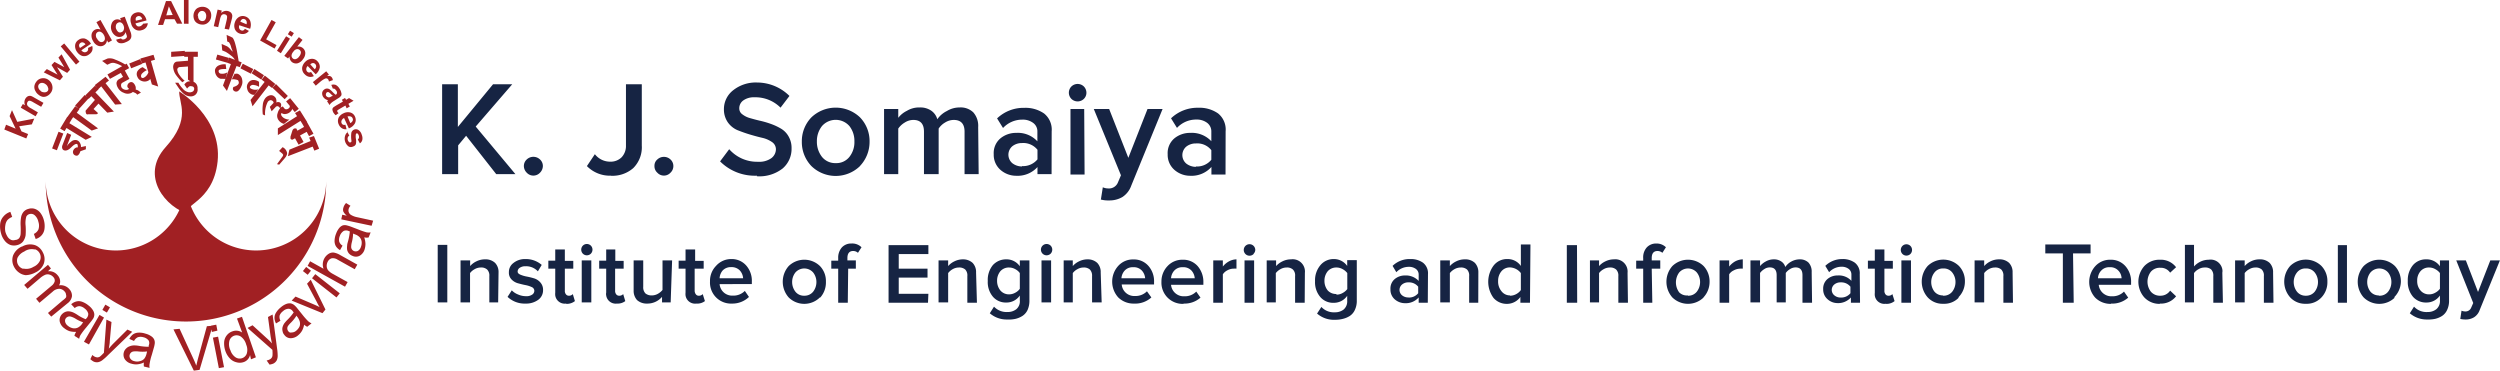 <svg xmlns="http://www.w3.org/2000/svg" viewBox="0 0 260.56 38.63"><defs><style>.cls-1{fill:#162443;}.cls-2,.cls-3{fill:#a12023;}.cls-3{fill-rule:evenodd;}</style></defs><g id="Layer_2" data-name="Layer 2"><g id="Layer_1-2" data-name="Layer 1"><path class="cls-1" d="M53.72,18.15h-2l-3.14-4-.83,1v3H46.08V8.78h1.64v4.45l3.67-4.45h2l-3.81,4.41ZM56.28,18a.94.94,0,0,1-1.38,0,1,1,0,0,1-.3-.7.92.92,0,0,1,.3-.68,1,1,0,0,1,1.38,0,.92.92,0,0,1,.3.68,1,1,0,0,1-.3.7Zm7.39.31a3.35,3.35,0,0,1-2.5-1L62,16.07a2,2,0,0,0,1.6.78,1.61,1.61,0,0,0,1.19-.46,1.71,1.71,0,0,0,.45-1.23V8.78h1.65v6.39A3.06,3.06,0,0,1,66,17.52a3.29,3.29,0,0,1-2.3.8ZM69.88,18a.93.93,0,0,1-1.37,0,.9.9,0,0,1-.3-.7.85.85,0,0,1,.3-.68,1,1,0,0,1,1.37,0,.92.92,0,0,1,.3.68.94.94,0,0,1-.3.7Zm9,.31a5.11,5.11,0,0,1-3.83-1.49L76,15.55a3.86,3.86,0,0,0,3,1.31,2.17,2.17,0,0,0,1.4-.38,1.18,1.18,0,0,0,.47-.91.91.91,0,0,0-.4-.76,2.9,2.9,0,0,0-1-.44c-.4-.09-.84-.21-1.31-.35s-.88-.29-1.31-.46a2.4,2.4,0,0,1-1-.82,2.35,2.35,0,0,1-.4-1.36,2.48,2.48,0,0,1,1-2,3.78,3.78,0,0,1,2.47-.78A4.79,4.79,0,0,1,82.28,10l-.93,1.22a3.7,3.7,0,0,0-2.72-1.08,1.88,1.88,0,0,0-1.15.32,1,1,0,0,0-.43.84.74.74,0,0,0,.3.6,2.31,2.31,0,0,0,.78.4c.32.09.67.19,1.06.28a9.24,9.24,0,0,1,1.17.34,6,6,0,0,1,1.06.5,2.19,2.19,0,0,1,.78.82,2.39,2.39,0,0,1,.3,1.23,2.69,2.69,0,0,1-.92,2.08,3.93,3.93,0,0,1-2.7.82Zm10.75-1a3.63,3.63,0,0,1-5.06,0,3.61,3.61,0,0,1-1-2.54,3.57,3.57,0,0,1,1-2.54,3.67,3.67,0,0,1,5.06,0,3.56,3.56,0,0,1,1,2.54A3.65,3.65,0,0,1,89.63,17.3ZM87.1,17a1.72,1.72,0,0,0,1.43-.65,2.47,2.47,0,0,0,.52-1.61,2.5,2.5,0,0,0-.52-1.6,1.9,1.9,0,0,0-2.86,0,2.51,2.51,0,0,0-.53,1.6,2.53,2.53,0,0,0,.53,1.61A1.76,1.76,0,0,0,87.1,17ZM102,18.15h-1.47V13.72c0-.81-.38-1.22-1.13-1.22a1.69,1.69,0,0,0-.9.27,2,2,0,0,0-.67.63v4.75H96.3V13.72c0-.81-.37-1.22-1.11-1.22a1.66,1.66,0,0,0-.89.27,2.15,2.15,0,0,0-.68.63v4.75H92.14V11.36h1.48v.92a2.55,2.55,0,0,1,.9-.73,2.44,2.44,0,0,1,1.32-.35,2,2,0,0,1,1.21.33,1.59,1.59,0,0,1,.64.9,2.61,2.61,0,0,1,1-.86A2.51,2.51,0,0,1,100,11.2a1.9,1.9,0,0,1,1.44.51,2.12,2.12,0,0,1,.51,1.54Zm7.6,0h-1.47v-.74a2.79,2.79,0,0,1-2.21.91,2.49,2.49,0,0,1-1.63-.6,2.08,2.08,0,0,1-.72-1.65,2,2,0,0,1,.7-1.65,2.55,2.55,0,0,1,1.65-.57,2.76,2.76,0,0,1,2.2.88v-1a1.08,1.08,0,0,0-.44-.92,1.79,1.79,0,0,0-1.14-.34,2.72,2.72,0,0,0-2,.87l-.62-1a4,4,0,0,1,2.85-1.1,3.39,3.39,0,0,1,2.05.59,2.15,2.15,0,0,1,.79,1.86Zm-3.09-.84a1.94,1.94,0,0,0,1.62-.7v-1a1.89,1.89,0,0,0-1.62-.7,1.59,1.59,0,0,0-1,.33,1.16,1.16,0,0,0,0,1.77,1.65,1.65,0,0,0,1,.34Zm6.45-7a.93.93,0,0,1-1.29,0,.92.92,0,0,1,0-1.3.93.93,0,0,1,1.29,0,.93.93,0,0,1,.27.65.89.89,0,0,1-.27.65Zm.08,7.88h-1.47V11.36H113Zm1.69,2.66.21-1.33a1.38,1.38,0,0,0,.56.12,1,1,0,0,0,1-.59l.33-.78L114,11.36h1.6l2,5.09,2-5.09h1.57l-3.27,8a2.35,2.35,0,0,1-.91,1.17,2.67,2.67,0,0,1-1.41.36,2.9,2.9,0,0,1-.83-.09Zm13-2.66h-1.47V17.4a2.77,2.77,0,0,1-2.21.92,2.49,2.49,0,0,1-1.63-.6,2.08,2.08,0,0,1-.72-1.65,2,2,0,0,1,.7-1.65,2.55,2.55,0,0,1,1.65-.57,2.78,2.78,0,0,1,2.2.87v-1a1.11,1.11,0,0,0-.44-.92,1.8,1.8,0,0,0-1.14-.34,2.72,2.72,0,0,0-2,.87l-.62-1a4,4,0,0,1,2.85-1.1,3.39,3.39,0,0,1,2.05.59,2.15,2.15,0,0,1,.79,1.86Zm-3.09-.84a1.91,1.91,0,0,0,1.61-.7v-1a1.86,1.86,0,0,0-1.61-.7,1.59,1.59,0,0,0-1,.33,1.16,1.16,0,0,0,0,1.77,1.65,1.65,0,0,0,1,.34Z"/><path class="cls-2" d="M38.73,23.53l-3.16-.67.1-.48.48.1a1.3,1.3,0,0,1-.37-.44.63.63,0,0,1,0-.36,1.12,1.12,0,0,1,.29-.52l.46.29a.75.75,0,0,0-.2.37.55.55,0,0,0,.29.6,1.94,1.94,0,0,0,.61.22l1.66.36Zm-1.93.81a3.92,3.92,0,0,1-.13.91,2.07,2.07,0,0,0-.07.49.47.47,0,0,0,.49.46.46.46,0,0,0,.21-.05.72.72,0,0,0,.31-.4,1.14,1.14,0,0,0,.08-.58.84.84,0,0,0-.23-.47,1.22,1.22,0,0,0-.48-.28Zm1.16.4a2.28,2.28,0,0,1,.13.68A2,2,0,0,1,38,26a1.13,1.13,0,0,1-.54.67.83.83,0,0,1-.72,0,.94.94,0,0,1-.37-.25.91.91,0,0,1-.19-.38,1.56,1.56,0,0,1,0-.43c0-.17.06-.33.1-.49a5.45,5.45,0,0,0,.18-1l-.14-.05a.62.62,0,0,0-.5,0,1,1,0,0,0-.4.52,1,1,0,0,0-.07.58.78.78,0,0,0,.35.43l-.26.47a1.26,1.26,0,0,1-.44-.42,1.11,1.11,0,0,1-.13-.57,2.08,2.08,0,0,1,.16-.73,2,2,0,0,1,.33-.59.91.91,0,0,1,.37-.27.81.81,0,0,1,.41,0,4.42,4.42,0,0,1,.48.15l.68.26a7.71,7.71,0,0,0,.92.32,1.4,1.4,0,0,0,.41,0l-.21.53a1.09,1.09,0,0,1-.4,0Zm-2,5.14-3.9-2.17.26-.48,1.4.78a1.31,1.31,0,0,1,.51-1.54.84.84,0,0,1,.53-.15,1.93,1.93,0,0,1,.69.26l1.79,1-.27.48-1.79-1a.88.88,0,0,0-.61-.14.68.68,0,0,0-.41.35.92.92,0,0,0-.11.46.75.75,0,0,0,.15.44,1.72,1.72,0,0,0,.48.37l1.55.86ZM35.07,31l-2.55-2,.34-.43,2.55,2Zm-3-2.36-.5-.39.34-.43.5.39Zm1.54,4-3.21-1.31.4-.42,1.89.81c.21.09.41.18.62.29-.09-.15-.2-.34-.31-.57l-1-1.87.39-.41,1.53,3.1Zm-2.71.26a3.92,3.92,0,0,1-.57.72A2.25,2.25,0,0,0,30,34a.48.48,0,0,0,.2.65.46.46,0,0,0,.21,0,.7.7,0,0,0,.47-.19,1.23,1.23,0,0,0,.35-.46.85.85,0,0,0,0-.52,1.47,1.47,0,0,0-.27-.49Zm.8.92a2.08,2.08,0,0,1-.22.65,1.81,1.81,0,0,1-.4.47,1.2,1.2,0,0,1-.8.31.81.81,0,0,1-.64-.34.75.75,0,0,1-.19-.4.85.85,0,0,1,0-.42,1.34,1.34,0,0,1,.19-.4,3.8,3.8,0,0,1,.33-.37,5.15,5.15,0,0,0,.64-.76l-.09-.11a.57.57,0,0,0-.42-.27.87.87,0,0,0-.6.25,1,1,0,0,0-.36.46.83.83,0,0,0,.09.54l-.46.28a1.26,1.26,0,0,1-.16-.58,1,1,0,0,1,.17-.56,2.17,2.17,0,0,1,.5-.55,1.91,1.91,0,0,1,.58-.35,1,1,0,0,1,.45-.05.93.93,0,0,1,.37.19,2.37,2.37,0,0,1,.34.37l.46.57a7.43,7.43,0,0,0,.64.73,1.38,1.38,0,0,0,.35.22l-.45.36a1.31,1.31,0,0,1-.34-.24ZM28.09,38l-.3-.43a1,1,0,0,0,.3-.1.53.53,0,0,0,.23-.19.49.49,0,0,0,.08-.23,3.13,3.13,0,0,0,0-.44.46.46,0,0,1,0-.14l-2.6-2.29.52-.28,1.47,1.34a7.23,7.23,0,0,1,.56.55q-.09-.37-.15-.75l-.27-2,.48-.26.46,3.48a5.29,5.29,0,0,1,.07.8,1.09,1.09,0,0,1-.1.5.83.83,0,0,1-.34.33,1.4,1.4,0,0,1-.35.1ZM24,36.45a1.38,1.38,0,0,0,.55.79.78.78,0,0,0,1.17-.39,1.36,1.36,0,0,0-.06-.93,1.5,1.5,0,0,0-.56-.84.79.79,0,0,0-.7-.09.8.8,0,0,0-.48.49,1.44,1.44,0,0,0,.08,1Zm2.16,1L26.06,37a1,1,0,0,1-.7.75,1.25,1.25,0,0,1-.74,0,1.36,1.36,0,0,1-.67-.4,2.08,2.08,0,0,1-.46-.77,2.4,2.4,0,0,1-.13-.89,1.27,1.27,0,0,1,.26-.72,1.25,1.25,0,0,1,.62-.44,1.09,1.09,0,0,1,1,.13L24.7,33.2l.52-.18,1.45,4.22Zm-3.35.92-.62-3.18.54-.1.62,3.18Zm-.73-3.77L22,33.94l.54-.1.12.62ZM20.2,38.63l-2.12-4.3.64-.06,1.44,3.13c.12.25.21.49.3.71q.08-.37.18-.75L21.56,34l.6-.05-1.36,4.6Zm-4.87-2a4,4,0,0,1-.92,0,2,2,0,0,0-.49,0,.48.48,0,0,0-.42.53.54.54,0,0,0,.08.21.66.66,0,0,0,.42.27,1,1,0,0,0,.58,0,.82.82,0,0,0,.46-.26,1.34,1.34,0,0,0,.23-.5ZM15,37.78a2,2,0,0,1-.67.19,1.57,1.57,0,0,1-.61-.06,1.15,1.15,0,0,1-.72-.48.9.9,0,0,1-.09-.72.83.83,0,0,1,.23-.38.89.89,0,0,1,.35-.23A1.28,1.28,0,0,1,14,36a2.83,2.83,0,0,1,.5.05,5.44,5.44,0,0,0,1,.09,1.19,1.19,0,0,0,0-.14.58.58,0,0,0,0-.5.93.93,0,0,0-.55-.35,1,1,0,0,0-.59,0,.87.87,0,0,0-.39.39l-.49-.22a1.43,1.43,0,0,1,.38-.47,1.09,1.09,0,0,1,.56-.18,2,2,0,0,1,.73.1,1.83,1.83,0,0,1,.62.28.83.83,0,0,1,.3.34.8.8,0,0,1,.06.4,2.78,2.78,0,0,1-.11.5l-.2.7a5.86,5.86,0,0,0-.23.94,1.14,1.14,0,0,0,0,.41L15,38.2a1.19,1.19,0,0,1,0-.42Zm-5.59-.33L9.62,37a1.51,1.51,0,0,0,.26.18.73.73,0,0,0,.29.07.62.62,0,0,0,.24-.08,3,3,0,0,0,.32-.3l.1-.1.26-3.46.53.25-.18,2c0,.26-.06.51-.1.78a6.91,6.91,0,0,1,.51-.57l1.43-1.42.5.23L11.27,37a5,5,0,0,1-.59.53,1.07,1.07,0,0,1-.47.22.8.8,0,0,1-.46-.07,1.29,1.29,0,0,1-.3-.22Zm-.66-1.83,1.62-2.8.47.28L9.27,35.9Zm1.92-3.32.31-.55.48.28-.32.55ZM8.66,33.59a3.73,3.73,0,0,1-.83-.4A2,2,0,0,0,7.39,33a.48.48,0,0,0-.6.32.55.55,0,0,0,0,.22.73.73,0,0,0,.29.42,1.15,1.15,0,0,0,.52.25.84.84,0,0,0,.52-.07,1.25,1.25,0,0,0,.42-.37Zm-.74,1a2.33,2.33,0,0,1-.69-.08,1.86,1.86,0,0,1-.53-.3,1.19,1.19,0,0,1-.48-.72.89.89,0,0,1,.2-.7,1,1,0,0,1,.36-.27.87.87,0,0,1,.42-.07,1.53,1.53,0,0,1,.42.11,3.62,3.62,0,0,1,.43.24,4.39,4.39,0,0,0,.88.47l.09-.1a.65.65,0,0,0,.18-.47.93.93,0,0,0-.37-.54,1,1,0,0,0-.53-.25.74.74,0,0,0-.51.2l-.37-.4A1.29,1.29,0,0,1,8,31.41a1,1,0,0,1,.58.05,2.22,2.22,0,0,1,.65.38,1.84,1.84,0,0,1,.46.5.91.91,0,0,1,.14.43.82.82,0,0,1-.1.4,3.91,3.91,0,0,1-.3.41l-.46.57a7.38,7.38,0,0,0-.58.77,1.3,1.3,0,0,0-.14.39L7.76,35a1,1,0,0,1,.16-.38Zm-5.4-4.89L5,27.6l.31.38L5,28.27a1.13,1.13,0,0,1,1,.41,1,1,0,0,1,.26.55.71.71,0,0,1-.11.51,1.18,1.18,0,0,1,1.08.4,1,1,0,0,1,.27.74,1.12,1.12,0,0,1-.46.73L5.34,33,5,32.62,6.55,31.3A1.52,1.52,0,0,0,6.88,31a.46.46,0,0,0,0-.3.5.5,0,0,0-.14-.31.77.77,0,0,0-.54-.29,1,1,0,0,0-.7.29L4.11,31.56l-.35-.42,1.61-1.35a.91.91,0,0,0,.33-.46.51.51,0,0,0-.14-.45.79.79,0,0,0-.37-.25.69.69,0,0,0-.45,0,2.05,2.05,0,0,0-.58.37L2.87,30.1Zm0-3.48a1.4,1.4,0,0,0-.7.66A.89.89,0,0,0,2.36,28l.13,0a1.38,1.38,0,0,0,1-.19,1.31,1.31,0,0,0,.68-.65.89.89,0,0,0-.49-1.17l-.12,0a1.36,1.36,0,0,0-.95.17Zm-.25-.5a1.67,1.67,0,0,1,1.41-.16,1.48,1.48,0,0,1,.78.74,1.45,1.45,0,0,1,.11,1.17,1.67,1.67,0,0,1-.88.93,2.36,2.36,0,0,1-1,.28A1.41,1.41,0,0,1,2,28.42a1.61,1.61,0,0,1-.53-.6,1.47,1.47,0,0,1-.11-1.18,1.73,1.73,0,0,1,.93-.95ZM1.08,22.08l.19.53a1.34,1.34,0,0,0-.49.32,1.09,1.09,0,0,0-.22.53,1.85,1.85,0,0,0,0,.7,2,2,0,0,0,.25.55.91.91,0,0,0,.37.3.61.61,0,0,0,.4,0A.58.58,0,0,0,2,24.82a.87.87,0,0,0,.15-.46,7.63,7.63,0,0,0,0-.83,3.89,3.89,0,0,1,.05-.9,1.21,1.21,0,0,1,.27-.57,1,1,0,0,1,.5-.29,1.06,1.06,0,0,1,.66,0,1.23,1.23,0,0,1,.58.42,2.17,2.17,0,0,1,.36.75,2.24,2.24,0,0,1,.07.89,1.24,1.24,0,0,1-.3.69,1.31,1.31,0,0,1-.62.39l-.19-.53A1,1,0,0,0,4,23.93a1.25,1.25,0,0,0,0-.81,1.25,1.25,0,0,0-.4-.7.57.57,0,0,0-.52-.11.51.51,0,0,0-.34.27,2.48,2.48,0,0,0-.07.94,7.09,7.09,0,0,1,0,1,1.53,1.53,0,0,1-.29.68,1.15,1.15,0,0,1-.57.34,1.28,1.28,0,0,1-.7,0A1.36,1.36,0,0,1,.5,25.1a2,2,0,0,1-.39-.78,2.58,2.58,0,0,1-.09-1,1.36,1.36,0,0,1,.34-.76A1.55,1.55,0,0,1,1.08,22.08Z"/><path class="cls-2" d="M29.1,17.16l.57-.66c.22-.26.29-.48.23-.64a.87.87,0,0,0-.16-.3.77.77,0,0,0-.29-.22l-.36.39.28.23a.46.46,0,0,1,.14.17.29.29,0,0,1-.07.19l-.57.79Zm3.12-2.82.15.36-2.21.9-.15.68,2.58-1,.17.42.5-.2-.54-1.32Zm-.78-1.56.25.45-.69.39-.12-.23a.09.09,0,0,0-.08,0l-.13,0a.41.41,0,0,0-.2.23l-.19.61a.28.28,0,0,0,0,.13.44.44,0,0,0,0,.1.15.15,0,0,0,.11.08.15.15,0,0,0,.13,0l.23-.13.37.67.52-.28-.37-.68.69-.38.25.45.46-.25-.78-1.41Zm-.69-1,.21.33-2,1.27,0,.7,2.36-1.48.24.39.45-.28-.75-1.2Zm-.28-.41.25.31.42-.34-.9-1.11-.42.34.37.45a.17.17,0,0,1,0,.14.26.26,0,0,1-.1.13.4.4,0,0,1-.23.1.24.24,0,0,1-.22-.09l-.16-.2a.33.33,0,0,0-.16.07,1.18,1.18,0,0,0-.38.62.76.76,0,0,0,.1.74,1,1,0,0,0,.56.38l.56-.45a1.08,1.08,0,0,1-.44-.09.85.85,0,0,1-.35-.27.33.33,0,0,1-.07-.17.16.16,0,0,1,.05-.15.55.55,0,0,0,.43.1.84.84,0,0,0,.45-.2A.73.73,0,0,0,30.47,11.32ZM28.6,10.06a.5.5,0,0,0-.44-.13.87.87,0,0,0-.52.32,1.31,1.31,0,0,0-.25.68,4.18,4.18,0,0,0,0,1l.24.1a2.64,2.64,0,0,1,.29-1.43.48.48,0,0,1,.26-.16.34.34,0,0,1,.24.09c.1.09.12.17.06.23l-.36.38.19.46.42-.45a.23.23,0,0,1,.17-.08.23.23,0,0,1,.18.08.36.36,0,0,1,.11.16A.56.56,0,0,0,29.3,11a.32.32,0,0,0-.08-.28l0,0a.3.3,0,0,0-.2-.08.34.34,0,0,0-.22.05.88.88,0,0,0,0-.28A.52.52,0,0,0,28.6,10.06Zm.16-1.3-.36.39,1.27,1.19L30,10ZM27.27,8.3l.31.24-1.47,1.88.21.66L28,8.9l.36.27.33-.42L27.6,7.88Zm-.76-1.11-.28.45,1,.65.28-.45Zm.41,2.12a1,1,0,0,1-.76-.07c-.11-.07-.14-.14-.1-.23a.37.37,0,0,1,.4-.15,1.29,1.29,0,0,1,.54.19l0-.52a1,1,0,0,0-.67-.19.66.66,0,0,0-.48.33.69.69,0,0,0-.08.61.75.75,0,0,0,.35.5.72.72,0,0,0,.2.09.5.5,0,0,0,.21,0ZM24.48,7.63l-.33.65a.83.83,0,0,1,.35,0,1.11,1.11,0,0,1,.3.08.37.37,0,0,1,.08.18.32.32,0,0,1,0,.16.54.54,0,0,1-.22.23,1.13,1.13,0,0,1-.33.13.46.46,0,0,0-.06.23.33.33,0,0,0,.2.23.35.35,0,0,0,.38-.07A1.2,1.2,0,0,0,25.15,9a1,1,0,0,0,.09-.69.78.78,0,0,0-.42-.6.45.45,0,0,0-.34,0Zm.58-.51,1.09.56.25-.48-1.1-.56Zm-.83-1.74L24,5.12a1.5,1.5,0,0,0-.33-.29l-.57-.25.06.67.35.15a3.58,3.58,0,0,1,.55.38,1.39,1.39,0,0,1,.42.45l.4.18c-.06-.39-.12-.71-.17-1a8.08,8.08,0,0,0-.24-1c-.1-.3-.19-.47-.28-.51l-.57-.26.06.68.18.08a1.36,1.36,0,0,1,.23.52,3.71,3.71,0,0,0,.15.4Zm-.54,1.16.37.14-.82,2.23.41.57,1-2.6L25,7l.19-.5L23.87,6Zm0,0,.15-.51-1.19-.34-.15.51Zm0,1a1,1,0,0,1-.71.13.25.25,0,0,1-.19-.29,0,0,0,0,0,0,0c0-.14.3-.2.79-.19l-.06-.49a1.52,1.52,0,0,0-.7.11.7.7,0,0,0-.41.46.92.92,0,0,0,.13.58.74.74,0,0,0,.45.36l.24,0a.84.84,0,0,0,.27,0Zm-3.1,1.7a.73.73,0,0,0-.16-.53.7.7,0,0,0-.49-.24,1.13,1.13,0,0,0-.41.05.89.89,0,0,0-.32.29l.29.42A1.11,1.11,0,0,1,19.74,9,.39.39,0,0,1,20,9a.25.25,0,0,1,.18.08.3.3,0,0,1,.06.18.36.36,0,0,1-.12.26.63.63,0,0,1-.44.1,1.06,1.06,0,0,1-.65-.4,2.9,2.9,0,0,1-.44-.6l-.34,0c.29.43.44.66.45.66a2.65,2.65,0,0,0,.48.52,1.1,1.1,0,0,0,.6.24.75.75,0,0,0,.58-.16.71.71,0,0,0,.24-.51ZM19.2,5.92h.39V8.3l.58.4V5.92h.45V5.39H19.2Zm.06-.09,0-.53-1.42.1,0,.53Zm-.8.59a.42.42,0,0,0-.31.18.75.75,0,0,0-.1.44,1.62,1.62,0,0,0,.27.74,5.67,5.67,0,0,0,.68.79l.24-.16a2.8,2.8,0,0,1-.52-.57,1.2,1.2,0,0,1-.24-.54.27.27,0,0,1,.06-.21.29.29,0,0,1,.22-.1l.83-.06,0-.6Zm-3.66.2.37-.11.66,2.29.66.22-.76-2.67.43-.13L16,5.71l-1.37.39Zm-1.33,0,.2.5,1.14-.46-.2-.5Zm2,.91a1,1,0,0,1-.5.58c-.12.05-.2,0-.25-.06a.38.38,0,0,1,.11-.41,1.58,1.58,0,0,1,.48-.33L14.87,7a1.07,1.07,0,0,0-.55.43.63.63,0,0,0,0,.58.74.74,0,0,0,.45.43.81.81,0,0,0,.61,0,.72.72,0,0,0,.19-.11.55.55,0,0,0,.13-.17Zm-2.34-.76A6.19,6.19,0,0,0,12,6.21a1.27,1.27,0,0,0-.79-.11l-.57.25.54.4.35-.16a.72.72,0,0,1,.48,0,2.9,2.9,0,0,1,.72.31ZM12.33,8.3a.54.54,0,0,0-.19.37,1,1,0,0,0,.15.48,1.12,1.12,0,0,0,.61.52.91.91,0,0,0,.82,0l.13-.09.25.11a.49.49,0,0,1,.2.18l.39-.22-.18-.14a.74.74,0,0,0-.37-.17.76.76,0,0,0,0-.27.49.49,0,0,0-.06-.17.74.74,0,0,0-.21-.28.33.33,0,0,0-.39,0,.43.43,0,0,0-.18.22.3.3,0,0,0,.15.4h0a.22.22,0,0,1-.1.09.53.53,0,0,1-.39,0,.51.51,0,0,1-.29-.21.52.52,0,0,1-.05-.27.27.27,0,0,1,.14-.23l.73-.4-.48-.87.45-.25-.26-.47-2,1.13.26.46,1.13-.62.23.41Zm-2.09,1L10.55,9,12,10.9l.7-.05L11,8.67l.36-.28L11,8l-1.12.87Zm-1,1,.28-.27,1.66,1.71.69-.11-1.93-2,.33-.32-.37-.38-1,1Zm-.3,1.21a.26.26,0,0,0,0,.19.28.28,0,0,0,.1.21.2.2,0,0,0,.15,0l.79,0a.31.31,0,0,0,.21-.07s0-.06,0-.08l-.44-.4.65-.71-.4-.36ZM7.83,11l.4.36,1-1.1-.4-.36ZM7.4,12.53l.23-.32,1.93,1.4.66-.23L8,11.75l.27-.37-.43-.31L7,12.22Zm-.67,1.14.2-.33,2,1.23.64-.3L7.23,12.84l.23-.38L7,12.19,6.27,13.4Zm-1.3,1.8.5.19.67-1.74-.5-.19ZM8,15.36a.55.55,0,0,0-.37.34.41.41,0,0,0,0,.29.33.33,0,0,0,.2.2.3.3,0,0,0,.29,0,.69.69,0,0,0,.21-.3l.05-.13.57-.2,0-.34-.51.11a.71.71,0,0,0-.1-.42A.55.55,0,0,0,8,14.61a.64.64,0,0,0-.59.16,1.72,1.72,0,0,0-.45.48l.46-1.2L7,13.86l-.51,1.32a.48.48,0,0,0,0,.29.29.29,0,0,0,.17.19c.21.08.46,0,.76-.3S7.87,15,8,15a.16.16,0,0,1,.1.14.58.58,0,0,1,0,.23Z"/><path class="cls-2" d="M36.18,13.71l.23.43a.31.31,0,0,0-.16.18.41.41,0,0,0,0,.27.45.45,0,0,0,.16.24.14.14,0,0,0,.14,0,.11.11,0,0,0,.07-.06.33.33,0,0,0,0-.17,2.83,2.83,0,0,1,0-.77.49.49,0,0,1,.31-.33.5.5,0,0,1,.43.05.85.85,0,0,1,.34.49.94.94,0,0,1,.06.55.6.6,0,0,1-.25.35l-.22-.4a.33.33,0,0,0,.11-.15.4.4,0,0,0,0-.24.49.49,0,0,0-.14-.24.14.14,0,0,0-.11,0,.12.12,0,0,0-.06.08,1.42,1.42,0,0,0,0,.46,1.37,1.37,0,0,1,0,.57.43.43,0,0,1-.29.25.5.5,0,0,1-.46,0,1,1,0,0,1-.37-.52,1,1,0,0,1,0-.6.74.74,0,0,1,.29-.4m.25-.92a.49.49,0,0,0,.24-.23.29.29,0,0,0,0-.27.31.31,0,0,0-.21-.19.51.51,0,0,0-.32,0ZM36,13l.12.47a.75.75,0,0,1-.48-.1.85.85,0,0,1-.33-.39.83.83,0,0,1,0-.75,1.07,1.07,0,0,1,.49-.42,1,1,0,0,1,.73-.08.74.74,0,0,1,.47.43.81.81,0,0,1,0,.68,1.17,1.17,0,0,1-.64.54l-.5-1.08a.51.51,0,0,0-.25.25.35.35,0,0,0,0,.3.29.29,0,0,0,.13.14A.37.37,0,0,0,36,13Zm.46-1.9-.33.19L36,11l-.62.36-.22.14a.09.09,0,0,0,0,.07.12.12,0,0,0,0,.08.57.57,0,0,0,.13.14l-.3.22a1.16,1.16,0,0,1-.25-.29.83.83,0,0,1-.08-.22.32.32,0,0,1,0-.19.44.44,0,0,1,.12-.15l.28-.18.68-.39-.11-.19.33-.19.11.19.31-.18.47.28-.54.32ZM34.7,10l-.22-.2a.91.91,0,0,0-.21-.18.19.19,0,0,0-.19,0,.23.23,0,0,0-.1.15.28.28,0,0,0,0,.2.39.39,0,0,0,.2.16.28.28,0,0,0,.2,0,.78.78,0,0,0,.2-.11Zm0-.75-.17-.4a.72.72,0,0,1,.46,0,1,1,0,0,1,.39.38,1.16,1.16,0,0,1,.19.44.4.4,0,0,1,0,.28.89.89,0,0,1-.32.29l-.47.3a1.86,1.86,0,0,0-.28.21.75.75,0,0,0-.15.2l-.26-.4.1-.11a.09.09,0,0,0,0,0,.81.81,0,0,1-.29-.12.84.84,0,0,1-.21-.21.65.65,0,0,1-.11-.45.51.51,0,0,1,.23-.34.44.44,0,0,1,.27-.09.48.48,0,0,1,.26.07,1.87,1.87,0,0,1,.3.26,2.6,2.6,0,0,0,.35.32l0,0a.27.27,0,0,0,.13-.17A.36.36,0,0,0,35,9.39a.4.4,0,0,0-.15-.14.3.3,0,0,0-.21,0Zm-1.79-.32-.3-.37L34,7.43l.28.34-.2.16a.65.65,0,0,1,.31,0,.36.36,0,0,1,.18.12.56.56,0,0,1,.12.3l-.41.15a.49.49,0,0,0-.08-.23.31.31,0,0,0-.15-.1.34.34,0,0,0-.22.05,2.38,2.38,0,0,0-.49.34Zm-.11-1.71a.43.43,0,0,0,.15-.29.34.34,0,0,0-.32-.36h0a.44.44,0,0,0-.29.14Zm-.36.31.27.4A.75.75,0,0,1,32.2,8a.87.87,0,0,1-.44-.26A.82.82,0,0,1,31.5,7a1.13,1.13,0,0,1,.32-.56,1,1,0,0,1,.67-.31.75.75,0,0,1,.59.25.83.83,0,0,1,.25.63,1.17,1.17,0,0,1-.43.73l-.83-.86a.46.46,0,0,0-.15.31.36.36,0,0,0,.1.28.31.31,0,0,0,.18.09.39.39,0,0,0,.21-.06ZM30.58,5.38a.73.73,0,0,0-.19.37.38.38,0,0,0,.14.35.33.33,0,0,0,.3.06.63.63,0,0,0,.34-.26.74.74,0,0,0,.19-.42.34.34,0,0,0-.14-.28.35.35,0,0,0-.31-.07A.56.56,0,0,0,30.58,5.38Zm-.95.44,1.52-1.95.38.29-.55.7a.71.71,0,0,1,.84.65,1,1,0,0,1-.25.67A1,1,0,0,1,31,6.6a.69.69,0,0,1-.57-.13.67.67,0,0,1-.19-.25.63.63,0,0,1-.06-.33l-.16.2Zm-.76-.53.95-1.51.4.25-.95,1.52ZM30,3.57l.23-.37.4.25-.23.37Zm-2.89.65,1.19-2.14.44.24-1,1.78,1.08.6-.2.36ZM25.69,2.53a.47.47,0,0,0,0-.33A.34.34,0,0,0,25.24,2h0a.46.46,0,0,0-.19.26ZM25.52,3l.42.22a.77.77,0,0,1-.4.29.89.89,0,0,1-.51,0,.81.81,0,0,1-.56-.5,1,1,0,0,1,0-.65,1,1,0,0,1,.44-.59.79.79,0,0,1,.64-.06.83.83,0,0,1,.52.45,1.22,1.22,0,0,1,0,.84l-1.13-.37a.45.45,0,0,0,0,.34.34.34,0,0,0,.22.2.23.23,0,0,0,.2,0A.35.35,0,0,0,25.52,3Zm-1.65.08L23.41,3l.21-.89a1.65,1.65,0,0,0,.05-.38.3.3,0,0,0-.07-.15.28.28,0,0,0-.15-.08.37.37,0,0,0-.23,0,.35.35,0,0,0-.17.15,1.79,1.79,0,0,0-.13.39l-.18.79-.46-.1L22.68,1l.43.1-.06.26A.74.74,0,0,1,24,1.26a.49.49,0,0,1,.16.19.54.54,0,0,1,.05.21,1.64,1.64,0,0,1-.05.32ZM20.65,1.62a.59.59,0,0,0,.1.41.42.42,0,0,0,.58.09l0,0a.59.59,0,0,0,.16-.4.59.59,0,0,0-.1-.41.4.4,0,0,0-.3-.17.41.41,0,0,0-.32.12.59.59,0,0,0-.16.4Zm-.48-.06a.93.93,0,0,1,.15-.45A.71.71,0,0,1,20.67.8a1,1,0,0,1,.48-.09A.94.94,0,0,1,21.8,1a.91.91,0,0,1,.21.69.91.91,0,0,1-.31.65.83.83,0,0,1-.67.22,1,1,0,0,1-.46-.14.73.73,0,0,1-.32-.35,1.08,1.08,0,0,1-.08-.53Zm-1,.91,0-2.47h.48l0,2.48ZM18,1.56l-.4-.9-.27.94Zm1,.91-.55,0L18.19,2,17.2,2,17,2.6l-.53,0L17.3.11l.53,0ZM14.82,2a.47.47,0,0,0-.18-.28.35.35,0,0,0-.47.12v0a.4.4,0,0,0,0,.32Zm.1.47.48-.05a.78.78,0,0,1-.18.46.83.83,0,0,1-.44.26A.79.79,0,0,1,14,3a.93.93,0,0,1-.33-.55,1,1,0,0,1,0-.73.75.75,0,0,1,.5-.4.78.78,0,0,1,.68.09,1.21,1.21,0,0,1,.42.72l-1.15.31a.5.5,0,0,0,.2.29.39.39,0,0,0,.3,0,.23.23,0,0,0,.16-.11A.27.27,0,0,0,14.92,2.45ZM12.11,3a.67.67,0,0,0,.25.35.35.35,0,0,0,.3,0,.37.37,0,0,0,.23-.23.56.56,0,0,0,0-.42.61.61,0,0,0-.25-.34.36.36,0,0,0-.32,0,.39.39,0,0,0-.22.23.68.68,0,0,0,0,.42Zm0,1.13L12.62,4a.24.24,0,0,0,.1.1.41.41,0,0,0,.22,0,.49.49,0,0,0,.24-.16.24.24,0,0,0,.05-.14.83.83,0,0,0-.06-.21l-.09-.25a.66.66,0,0,1-.4.47A.71.71,0,0,1,12,3.7a1.08,1.08,0,0,1-.37-.5,1,1,0,0,1,0-.72A.67.67,0,0,1,12,2.06a.64.64,0,0,1,.61.08l-.09-.24L13,1.74l.57,1.5a1.31,1.31,0,0,1,.12.46.58.58,0,0,1-.05.29.63.63,0,0,1-.18.22,1.55,1.55,0,0,1-.36.19,1,1,0,0,1-.65.09.5.5,0,0,1-.32-.3Zm-2-.12a.76.76,0,0,0,.27.32.36.36,0,0,0,.55-.25.69.69,0,0,0-.1-.42.73.73,0,0,0-.32-.33A.36.36,0,0,0,10,3.6a.6.6,0,0,0,.09.41Zm1.56.2-.39.22-.13-.23a.76.76,0,0,1-.11.32.68.68,0,0,1-.81.25,1,1,0,0,1-.53-.5,1,1,0,0,1-.15-.71.68.68,0,0,1,.36-.47.64.64,0,0,1,.57,0l-.43-.78.42-.23Zm-2.76.41a.45.45,0,0,0-.27-.2.31.31,0,0,0-.26.06.32.32,0,0,0-.14.24A.44.44,0,0,0,8.34,5ZM9.17,5l.44-.21a.82.82,0,0,1,0,.49.84.84,0,0,1-.33.39.79.79,0,0,1-.74.15,1.09,1.09,0,0,1-.5-.4,1,1,0,0,1-.21-.71.75.75,0,0,1,.34-.54.8.8,0,0,1,.67-.15,1.17,1.17,0,0,1,.64.54l-1,.68a.51.51,0,0,0,.28.2.37.37,0,0,0,.29-.06.28.28,0,0,0,.12-.16.34.34,0,0,0,0-.22ZM7.92,6.73,6.33,4.83l.36-.3,1.59,1.9ZM6.24,8.37,4.56,7.54l.32-.34L6,7.78l-.63-1,.31-.33L6.7,7,6.09,6l.33-.34L7.3,7.27,7,7.6,5.94,7l.62,1Zm-2,1.12a.57.57,0,0,0,.4.13A.4.4,0,0,0,5,9.45.39.39,0,0,0,5,9.12a.61.61,0,0,0-.26-.35.57.57,0,0,0-.4-.13.4.4,0,0,0-.3.17A.39.39,0,0,0,4,9.14.61.61,0,0,0,4.27,9.49ZM4,9.86a1,1,0,0,1-.3-.36A.82.82,0,0,1,3.58,9a.94.94,0,0,1,.19-.46.86.86,0,0,1,.6-.38.92.92,0,0,1,.7.18A1,1,0,0,1,5.46,9a.87.87,0,0,1-.18.69,1,1,0,0,1-.36.31.77.77,0,0,1-.47.09A1,1,0,0,1,4,9.86Zm.53.86-.24.41-.79-.45a1.54,1.54,0,0,0-.34-.17.33.33,0,0,0-.17,0,.34.34,0,0,0-.12.12.37.37,0,0,0-.05.23.31.31,0,0,0,.09.2,1.16,1.16,0,0,0,.34.24l.7.41-.24.41-1.55-.9.22-.38.23.13a.74.74,0,0,1,.22-.89A.55.55,0,0,1,3,10a.53.53,0,0,1,.22,0,1.55,1.55,0,0,1,.29.14ZM2.74,14.43.45,13.5.63,13l1,.41L1,12.1l.25-.62.55,1.22,1.77-.34-.25.6L2,13.16l.24.53.69.28Z"/><path class="cls-3" d="M19.78,22.34c-2.52-.65-5.23-4-2.52-7s1.37-4.59,1.42-5.81c0,0,4.48,2.69,4,7.3-.48,4.43-4,4.5-2.88,5.48"/><path class="cls-3" d="M34,18.89a14.62,14.62,0,0,1-29.24,0,7.31,7.31,0,0,0,14.62-.19A7.31,7.31,0,0,0,34,18.89m-14.62-.28v0Z"/><path class="cls-1" d="M46.62,31.52h-1v-6h1Zm5.3,0H51V28.78a.88.88,0,0,0-.23-.69.91.91,0,0,0-.65-.21,1.28,1.28,0,0,0-.64.17,1.49,1.49,0,0,0-.49.41v3.06H48V27.14h1v.59a2,2,0,0,1,.65-.49,2,2,0,0,1,.9-.21,1.45,1.45,0,0,1,1.05.37,1.37,1.37,0,0,1,.36,1Zm2.86.12a2.58,2.58,0,0,1-1.88-.7l.44-.68a1.8,1.8,0,0,0,.65.43,2,2,0,0,0,.82.18,1.05,1.05,0,0,0,.65-.16.48.48,0,0,0,.23-.42.43.43,0,0,0-.27-.37,2.74,2.74,0,0,0-.67-.21c-.26-.05-.52-.12-.78-.19a1.46,1.46,0,0,1-.66-.4,1,1,0,0,1-.27-.76,1.15,1.15,0,0,1,.46-.94A1.91,1.91,0,0,1,54.76,27a2.52,2.52,0,0,1,1.7.61l-.4.67a1.67,1.67,0,0,0-1.3-.53,1,1,0,0,0-.59.16.47.47,0,0,0-.22.39c0,.14.09.24.27.32a3,3,0,0,0,.66.2,7.38,7.38,0,0,1,.78.19,1.41,1.41,0,0,1,.66.43,1.14,1.14,0,0,1,.28.79,1.22,1.22,0,0,1-.48,1A2.13,2.13,0,0,1,54.78,31.64Zm4.22,0a1,1,0,0,1-1.13-.85,1.41,1.41,0,0,1,0-.29V28h-.72v-.83h.72V26h1v1.19h.88V28h-.88v2.29a.57.57,0,0,0,.11.38.37.37,0,0,0,.31.15.51.51,0,0,0,.41-.17l.22.73a1.36,1.36,0,0,1-.89.29Zm2.58-5.2a.59.59,0,0,1-.42.17.58.58,0,0,1-.41-.17.6.6,0,0,1,0-.84.58.58,0,0,1,.41-.17.59.59,0,0,1,.42.17.6.6,0,0,1,0,.84Zm.05,5.08h-1V27.14h1Zm2.67.12a1,1,0,0,1-1.12-.85.71.71,0,0,1,0-.29V28h-.73v-.83h.73V26h.95v1.19H65V28h-.89v2.29a.57.57,0,0,0,.11.38.37.37,0,0,0,.31.15.52.52,0,0,0,.42-.17l.22.73A1.31,1.31,0,0,1,64.3,31.64Zm5.6-.12H69v-.58a2,2,0,0,1-1.54.7,1.51,1.51,0,0,1-1.06-.36,1.43,1.43,0,0,1-.36-1V27.14h1v2.75a.91.91,0,0,0,.23.69,1,1,0,0,0,.66.21,1.3,1.3,0,0,0,.64-.17,1.68,1.68,0,0,0,.48-.4V27.14h1Zm2.67.12a1,1,0,0,1-1.12-.85,1.41,1.41,0,0,1,0-.29V28h-.72v-.83h.72V26h1v1.19h.89V28H72.4v2.29a.64.64,0,0,0,.12.38.36.36,0,0,0,.3.15.52.52,0,0,0,.42-.17l.23.73A1.32,1.32,0,0,1,72.57,31.64Zm3.72,0A2.19,2.19,0,0,1,74,29.33a2.22,2.22,0,0,1,.63-1.62A2.09,2.09,0,0,1,76.22,27a2,2,0,0,1,1.55.67,2.41,2.41,0,0,1,.59,1.7v.24H75a1.31,1.31,0,0,0,1.38,1.2,1.66,1.66,0,0,0,1.25-.49l.43.63A2.49,2.49,0,0,1,76.29,31.64ZM77.45,29a1.34,1.34,0,0,0-.34-.81,1.19,1.19,0,0,0-.91-.35,1.16,1.16,0,0,0-.88.35A1.34,1.34,0,0,0,75,29Zm8,2a2.31,2.31,0,0,1-3.25,0,2.47,2.47,0,0,1,0-3.27,2.34,2.34,0,0,1,3.26,0,2.25,2.25,0,0,1,.62,1.63A2.36,2.36,0,0,1,85.5,31Zm-1.63-.18a1.14,1.14,0,0,0,.93-.42,1.64,1.64,0,0,0,.34-1,1.6,1.6,0,0,0-.34-1,1.23,1.23,0,0,0-1.85,0,1.6,1.6,0,0,0-.34,1,1.64,1.64,0,0,0,.34,1,1.12,1.12,0,0,0,.93.42Zm4.54.73h-1V28h-.72v-.83h.72V26.9a1.6,1.6,0,0,1,.38-1.11,1.31,1.31,0,0,1,1-.41,1.37,1.37,0,0,1,1.05.39l-.37.58a.74.74,0,0,0-.5-.19c-.4,0-.6.25-.6.74v.24h.88V28H88.4Zm8.36,0H92.61v-6h4.15v.93H93.67V28h3v.93h-3v1.69h3.09Zm5.1,0h-1V28.78a.88.88,0,0,0-.22-.69.94.94,0,0,0-.66-.21,1.33,1.33,0,0,0-.64.17,1.57,1.57,0,0,0-.48.41v3.06h-1V27.14h1v.59a2,2,0,0,1,.65-.49,2,2,0,0,1,.9-.21,1.46,1.46,0,0,1,1,.37,1.37,1.37,0,0,1,.36,1ZM105,33.3a2.68,2.68,0,0,1-1.84-.65l.44-.69a1.79,1.79,0,0,0,1.4.56,1.46,1.46,0,0,0,.92-.29,1.07,1.07,0,0,0,.37-.93v-.5a1.67,1.67,0,0,1-1.41.73,1.76,1.76,0,0,1-1.39-.6,2.35,2.35,0,0,1-.54-1.65,2.42,2.42,0,0,1,.53-1.65,1.86,1.86,0,0,1,1.4-.6,1.68,1.68,0,0,1,1.41.72v-.61h1V31.3a2.33,2.33,0,0,1-.19,1,1.5,1.5,0,0,1-.54.63,2.34,2.34,0,0,1-.71.3A3.08,3.08,0,0,1,105,33.3Zm.17-2.62a1.33,1.33,0,0,0,.64-.17,1.36,1.36,0,0,0,.48-.41V28.46a1.36,1.36,0,0,0-.48-.41,1.33,1.33,0,0,0-.64-.17,1.18,1.18,0,0,0-.91.39,1.55,1.55,0,0,0-.34,1,1.57,1.57,0,0,0,.34,1A1.17,1.17,0,0,0,105.16,30.68Zm4.33-4.24a.61.61,0,0,1-.42.17.59.59,0,1,1,0-1.18.61.61,0,0,1,.42.17.6.6,0,0,1,0,.84Zm.05,5.08h-1V27.14h1Zm5.27,0h-1V28.78a.92.92,0,0,0-.23-.69.94.94,0,0,0-.66-.21,1.27,1.27,0,0,0-.63.17,1.49,1.49,0,0,0-.49.41v3.06h-.95V27.14h.95v.59a2,2,0,0,1,.65-.49,2,2,0,0,1,.9-.21,1.45,1.45,0,0,1,1,.37,1.37,1.37,0,0,1,.36,1Zm3.38.12a2.26,2.26,0,0,1-1.65-.64,2.45,2.45,0,0,1,0-3.29,2.05,2.05,0,0,1,1.58-.67,2,2,0,0,1,1.56.67,2.41,2.41,0,0,1,.59,1.7v.24h-3.37a1.31,1.31,0,0,0,1.39,1.2,1.66,1.66,0,0,0,1.24-.49L120,31A2.51,2.51,0,0,1,118.19,31.64ZM119.35,29a1.32,1.32,0,0,0-.34-.8,1.15,1.15,0,0,0-.91-.35,1.13,1.13,0,0,0-.88.35,1.32,1.32,0,0,0-.34.8Zm4,2.67a2.21,2.21,0,0,1-2.3-2.31,2.31,2.31,0,0,1,.63-1.62,2.09,2.09,0,0,1,1.59-.67,2,2,0,0,1,1.56.67,2.5,2.5,0,0,1,.59,1.7v.24h-3.37a1.32,1.32,0,0,0,1.39,1.2,1.66,1.66,0,0,0,1.24-.49l.44.63A2.51,2.51,0,0,1,123.36,31.64ZM124.52,29a1.32,1.32,0,0,0-.34-.8,1.15,1.15,0,0,0-.91-.35,1.13,1.13,0,0,0-.88.35,1.32,1.32,0,0,0-.34.8Zm2.93,2.55h-1V27.14h1v.64a2.09,2.09,0,0,1,.64-.54,1.71,1.71,0,0,1,.78-.21V28a1.43,1.43,0,0,0-.29,0,1.34,1.34,0,0,0-.65.17,1.21,1.21,0,0,0-.48.42Zm3.21-5.08a.6.6,0,1,1,.17-.42A.59.59,0,0,1,130.66,26.44Zm.05,5.08h-1V27.14h1Zm5.27,0h-1V28.78a.85.85,0,0,0-.23-.69.91.91,0,0,0-.65-.21,1.3,1.3,0,0,0-.64.17,1.6,1.6,0,0,0-.49.41v3.06h-.95V27.14H133v.59a2.11,2.11,0,0,1,.66-.49,2,2,0,0,1,.89-.21A1.28,1.28,0,0,1,136,28.44Zm3.14,1.78a2.66,2.66,0,0,1-1.85-.65l.45-.69a1.75,1.75,0,0,0,1.39.56,1.47,1.47,0,0,0,.93-.29,1.12,1.12,0,0,0,.37-.93v-.5a1.67,1.67,0,0,1-1.4.73,1.76,1.76,0,0,1-1.4-.6,2.36,2.36,0,0,1-.55-1.65,2.43,2.43,0,0,1,.54-1.65A1.78,1.78,0,0,1,139,27a1.68,1.68,0,0,1,1.41.72v-.61h1V31.3a2.19,2.19,0,0,1-.2,1,1.48,1.48,0,0,1-.53.63,2.34,2.34,0,0,1-.71.3,3.15,3.15,0,0,1-.81.1Zm.17-2.62a1.28,1.28,0,0,0,.64-.17,1.49,1.49,0,0,0,.49-.41V28.46a1.49,1.49,0,0,0-.49-.41,1.28,1.28,0,0,0-.64-.17,1.18,1.18,0,0,0-.91.39,1.55,1.55,0,0,0-.34,1,1.57,1.57,0,0,0,.34,1,1.17,1.17,0,0,0,.91.37Zm9.52.84h-.95V31a1.78,1.78,0,0,1-1.43.6,1.62,1.62,0,0,1-1.05-.39,1.32,1.32,0,0,1-.46-1.06,1.28,1.28,0,0,1,.45-1.07,1.65,1.65,0,0,1,1.06-.37,1.83,1.83,0,0,1,1.43.57v-.65a.73.73,0,0,0-.29-.6,1.2,1.2,0,0,0-.74-.22,1.79,1.79,0,0,0-1.3.56l-.39-.66A2.55,2.55,0,0,1,147,27a2.18,2.18,0,0,1,1.31.38,1.39,1.39,0,0,1,.52,1.2Zm-2-.54a1.22,1.22,0,0,0,1-.45v-.68a1.22,1.22,0,0,0-1-.45,1,1,0,0,0-.68.22.73.73,0,0,0,0,1.13A1,1,0,0,0,146.81,31Zm7.26.54h-.95V28.78a.88.88,0,0,0-.22-.69.94.94,0,0,0-.66-.21,1.33,1.33,0,0,0-.64.17,1.6,1.6,0,0,0-.49.41v3.06h-1V27.14h1v.59a2.11,2.11,0,0,1,.66-.49,2,2,0,0,1,.89-.21,1.47,1.47,0,0,1,1.06.37,1.41,1.41,0,0,1,.36,1Zm5.39,0h-1v-.6a1.72,1.72,0,0,1-1.41.72,1.81,1.81,0,0,1-1.39-.62,2.84,2.84,0,0,1,0-3.36A1.76,1.76,0,0,1,157.1,27a1.66,1.66,0,0,1,1.41.72V25.48h1Zm-2.08-.73a1.34,1.34,0,0,0,.65-.17,1.38,1.38,0,0,0,.48-.42V28.46a1.51,1.51,0,0,0-1.13-.59,1.13,1.13,0,0,0-.9.41,1.52,1.52,0,0,0-.34,1,1.57,1.57,0,0,0,.34,1.06A1.11,1.11,0,0,0,157.38,30.79Zm7,.73H163.3v-6h1.06Zm5.29,0h-1V28.78a.88.88,0,0,0-.23-.69.91.91,0,0,0-.65-.21,1.28,1.28,0,0,0-.64.17,1.49,1.49,0,0,0-.49.41v3.06h-.95V27.14h.95v.59a2,2,0,0,1,.66-.49,2,2,0,0,1,.89-.21,1.28,1.28,0,0,1,1.42,1.41Zm2.54,0h-.95V28h-.73v-.83h.73V26.9a1.55,1.55,0,0,1,.37-1.11,1.32,1.32,0,0,1,1-.41,1.38,1.38,0,0,1,1,.39l-.37.58a.78.78,0,0,0-.5-.19c-.41,0-.61.25-.61.74v.24h.89V28h-.89Zm5.35-.55a2.33,2.33,0,0,1-3.26,0,2.47,2.47,0,0,1,0-3.27,2.34,2.34,0,0,1,3.26,0,2.35,2.35,0,0,1,.62,1.64A2.38,2.38,0,0,1,177.54,31Zm-1.63-.18a1.12,1.12,0,0,0,.92-.42,1.64,1.64,0,0,0,.34-1,1.6,1.6,0,0,0-.34-1,1.22,1.22,0,0,0-1.84,0,1.75,1.75,0,0,0,0,2.07A1.12,1.12,0,0,0,175.91,30.79Zm4.29.73h-1V27.14h1v.64a2.18,2.18,0,0,1,.63-.54,1.79,1.79,0,0,1,.79-.21V28a1.43,1.43,0,0,0-.29,0,1.47,1.47,0,0,0-.65.18,1.13,1.13,0,0,0-.48.41Zm8.64,0h-1V28.67c0-.53-.24-.8-.72-.8a1.07,1.07,0,0,0-.58.18,1.41,1.41,0,0,0-.44.4v3.07h-.95V28.67c0-.53-.24-.8-.71-.8a1,1,0,0,0-.58.18,1.53,1.53,0,0,0-.44.4v3.07h-1V27.14h1v.59a2,2,0,0,1,.58-.47,1.69,1.69,0,0,1,.85-.23,1.34,1.34,0,0,1,.78.22,1,1,0,0,1,.42.58,1.73,1.73,0,0,1,.61-.56,1.82,1.82,0,0,1,.88-.24,1.28,1.28,0,0,1,.93.34,1.39,1.39,0,0,1,.33,1Zm5,0h-.95V31a1.78,1.78,0,0,1-1.42.59,1.55,1.55,0,0,1-1-.39,1.33,1.33,0,0,1-.47-1.06,1.3,1.3,0,0,1,.46-1.07,1.62,1.62,0,0,1,1.06-.36,1.77,1.77,0,0,1,1.42.56v-.65a.72.72,0,0,0-.28-.59,1.18,1.18,0,0,0-.74-.23,1.76,1.76,0,0,0-1.3.57l-.4-.66A2.52,2.52,0,0,1,192,27a2.15,2.15,0,0,1,1.32.38,1.39,1.39,0,0,1,.51,1.2Zm-2-.54a1.22,1.22,0,0,0,1-.45v-.68a1.22,1.22,0,0,0-1-.45,1,1,0,0,0-.68.22.73.73,0,0,0,0,1.13,1,1,0,0,0,.68.23Zm4.67.65a1,1,0,0,1-1.13-.85,1.31,1.31,0,0,1,0-.28V28h-.72v-.83h.72V26h1v1.19h.88V28h-.88v2.29a.57.57,0,0,0,.11.38.37.37,0,0,0,.31.15.5.5,0,0,0,.41-.17l.23.73a1.31,1.31,0,0,1-.89.29Zm2.58-5.19a.59.59,0,0,1-.42.17.58.58,0,0,1-.41-.17.6.6,0,0,1,0-.84.58.58,0,0,1,.41-.17.59.59,0,0,1,.42.17.6.6,0,0,1,0,.84Zm.06,5.08h-1V27.14h1Zm5-.55a2.08,2.08,0,0,1-1.63.66,2.1,2.1,0,0,1-1.63-.67,2.47,2.47,0,0,1,0-3.27,2.34,2.34,0,0,1,3.26,0,2.26,2.26,0,0,1,.62,1.64A2.29,2.29,0,0,1,204.1,31Zm-1.63-.18a1.15,1.15,0,0,0,.93-.42,1.64,1.64,0,0,0,.34-1,1.6,1.6,0,0,0-.34-1,1.12,1.12,0,0,0-.93-.42,1.1,1.1,0,0,0-.92.42,1.6,1.6,0,0,0-.34,1,1.64,1.64,0,0,0,.34,1A1.13,1.13,0,0,0,202.47,30.79Zm7.26.73h-1V28.78a.88.88,0,0,0-.22-.69.94.94,0,0,0-.66-.21,1.33,1.33,0,0,0-.64.17,1.57,1.57,0,0,0-.48.41v3.06h-1V27.14h1v.59a2,2,0,0,1,.65-.49,2,2,0,0,1,.9-.21,1.46,1.46,0,0,1,1.05.37,1.37,1.37,0,0,1,.36,1Zm6.33,0H215V26.41h-1.83v-.93h4.72v.93h-1.83Zm3.9.12a2.26,2.26,0,0,1-1.65-.64,2.45,2.45,0,0,1,0-3.29,2.07,2.07,0,0,1,1.58-.67,2,2,0,0,1,1.56.67,2.41,2.41,0,0,1,.59,1.7v.24h-3.37a1.32,1.32,0,0,0,1.39,1.2,1.66,1.66,0,0,0,1.24-.49l.44.63A2.51,2.51,0,0,1,220,31.64ZM221.12,29a1.21,1.21,0,0,0-.34-.8,1.13,1.13,0,0,0-.9-.35,1.11,1.11,0,0,0-.88.35,1.21,1.21,0,0,0-.34.8Zm4,2.67a2.16,2.16,0,0,1-1.62-.66,2.46,2.46,0,0,1,0-3.29,2.16,2.16,0,0,1,1.62-.65,2,2,0,0,1,1.68.78l-.62.57a1.15,1.15,0,0,0-1-.51,1.22,1.22,0,0,0-1,.4,1.71,1.71,0,0,0,0,2.1,1.25,1.25,0,0,0,1,.41,1.19,1.19,0,0,0,1-.53l.62.59A2,2,0,0,1,225.09,31.64Zm6.56-.12h-1V28.77a.9.9,0,0,0-.23-.69.93.93,0,0,0-.66-.2,1.23,1.23,0,0,0-.64.17,1.46,1.46,0,0,0-.48.41v3.06h-.95v-6h.95v2.25a2.1,2.1,0,0,1,.65-.49,2,2,0,0,1,.89-.21,1.24,1.24,0,0,1,1.41,1,1,1,0,0,1,0,.35Zm5.27,0h-1V28.78a.88.88,0,0,0-.22-.69.94.94,0,0,0-.66-.21,1.27,1.27,0,0,0-.63.17,1.49,1.49,0,0,0-.49.41v3.06h-1V27.14h1v.59a2,2,0,0,1,.65-.49,2,2,0,0,1,.9-.21,1.46,1.46,0,0,1,1.05.37,1.37,1.37,0,0,1,.36,1Zm5-.55a2.08,2.08,0,0,1-1.63.66,2.1,2.1,0,0,1-1.63-.67,2.47,2.47,0,0,1,0-3.27,2.34,2.34,0,0,1,3.26,0,2.26,2.26,0,0,1,.62,1.64,2.29,2.29,0,0,1-.62,1.64Zm-1.63-.18a1.15,1.15,0,0,0,.93-.42,1.64,1.64,0,0,0,.34-1,1.6,1.6,0,0,0-.34-1,1.12,1.12,0,0,0-.93-.42,1.1,1.1,0,0,0-.92.42,1.6,1.6,0,0,0-.34,1,1.64,1.64,0,0,0,.34,1,1.13,1.13,0,0,0,.92.42Zm4.29.73h-.95v-6h.95Zm5-.55a2.32,2.32,0,0,1-3.26,0,2.47,2.47,0,0,1,0-3.27,2.34,2.34,0,0,1,3.26,0,2.34,2.34,0,0,1,.62,1.63A2.36,2.36,0,0,1,249.51,31Zm-1.63-.18a1.12,1.12,0,0,0,.92-.42,1.64,1.64,0,0,0,.34-1,1.6,1.6,0,0,0-.34-1,1.22,1.22,0,0,0-1.84,0,1.6,1.6,0,0,0-.34,1,1.64,1.64,0,0,0,.34,1A1.12,1.12,0,0,0,247.88,30.79ZM253,33.3a2.7,2.7,0,0,1-1.84-.65l.44-.69a1.76,1.76,0,0,0,1.4.56,1.44,1.44,0,0,0,.92-.29,1.1,1.1,0,0,0,.38-.93v-.5a1.69,1.69,0,0,1-1.41.73,1.79,1.79,0,0,1-1.4-.6,2.4,2.4,0,0,1-.54-1.65,2.43,2.43,0,0,1,.54-1.65,1.78,1.78,0,0,1,1.4-.6,1.68,1.68,0,0,1,1.41.72v-.61h.95V31.3a2.19,2.19,0,0,1-.2,1,1.48,1.48,0,0,1-.53.63,2.34,2.34,0,0,1-.71.3A3.21,3.21,0,0,1,253,33.3Zm.17-2.62a1.28,1.28,0,0,0,.64-.17,1.49,1.49,0,0,0,.49-.41V28.46a1.49,1.49,0,0,0-.49-.41,1.28,1.28,0,0,0-.64-.17,1.14,1.14,0,0,0-.9.39,1.45,1.45,0,0,0-.34,1,1.47,1.47,0,0,0,.34,1A1.14,1.14,0,0,0,253.17,30.68Zm3.25,2.56.13-.86a1,1,0,0,0,.37.08.63.63,0,0,0,.63-.38l.22-.5L256,27.14h1l1.27,3.29,1.28-3.29h1l-2.11,5.18a1.46,1.46,0,0,1-.59.75,1.66,1.66,0,0,1-.9.23A2.42,2.42,0,0,1,256.42,33.24Z"/></g></g></svg>